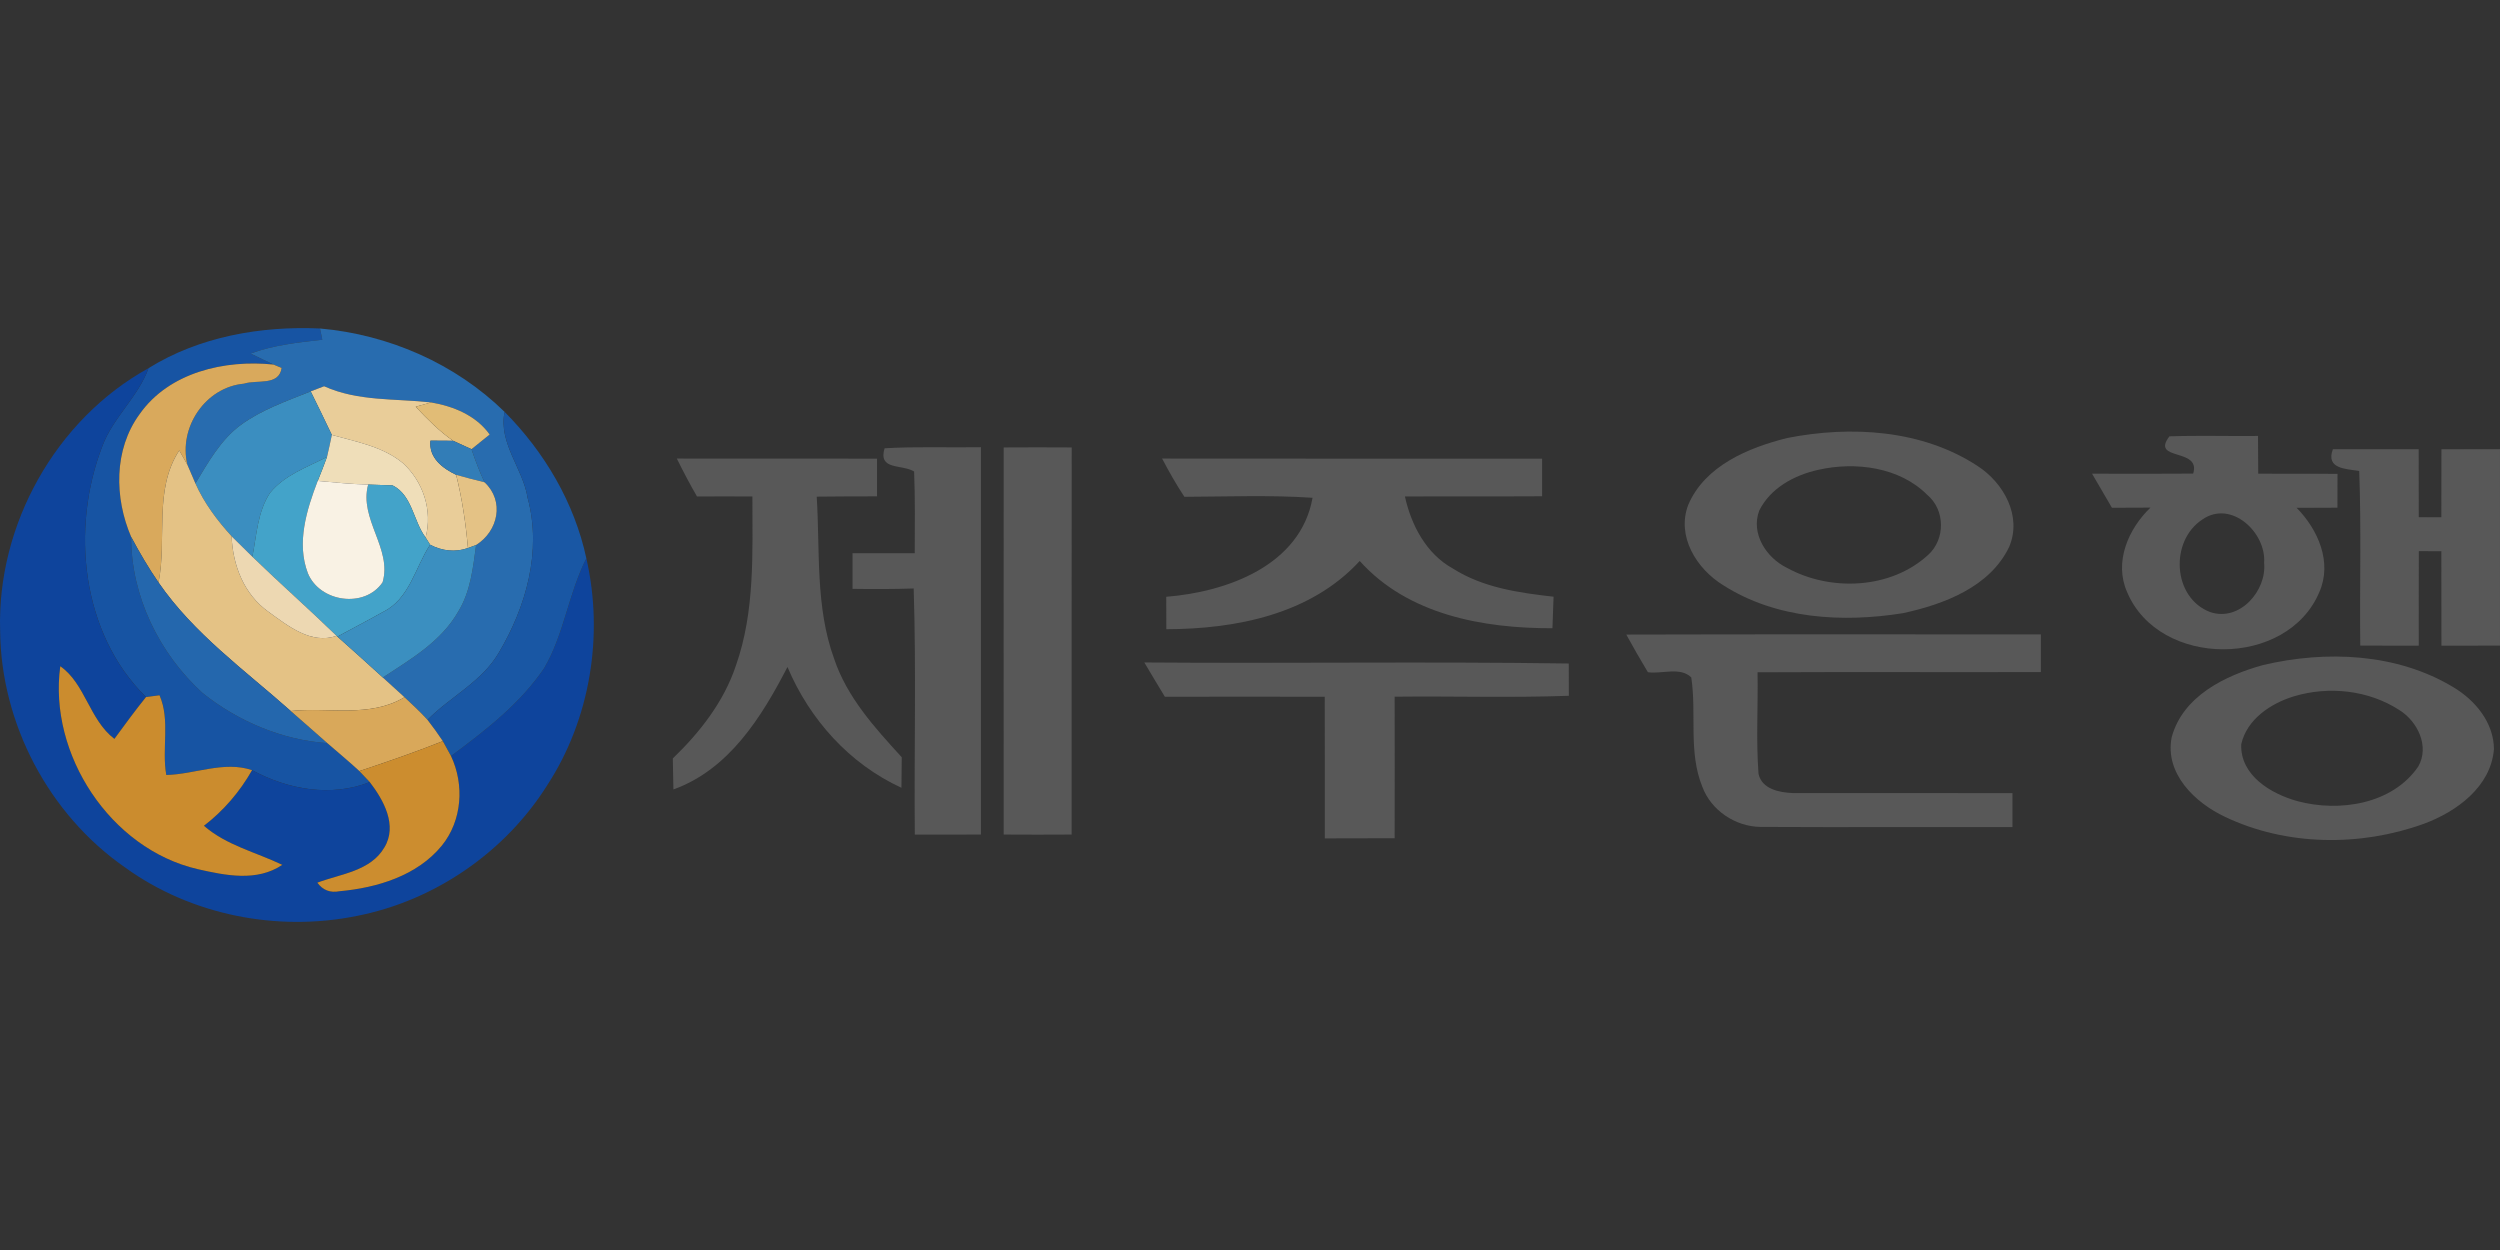 <?xml version="1.0" encoding="utf-8"?>
<!-- Generator: Adobe Illustrator 17.0.0, SVG Export Plug-In . SVG Version: 6.00 Build 0)  -->
<!DOCTYPE svg PUBLIC "-//W3C//DTD SVG 1.1//EN" "http://www.w3.org/Graphics/SVG/1.1/DTD/svg11.dtd">
<svg version="1.1" id="레이어_1" xmlns="http://www.w3.org/2000/svg" xmlns:xlink="http://www.w3.org/1999/xlink" x="0px"
	 y="0px" width="400px" height="200px" viewBox="0 0 400 200" enable-background="new 0 0 400 200" xml:space="preserve">
<rect x="0" y="0" width="400" height="200" fill="#333333" stroke="none"/>
<g>
	<path fill="#1754A3" d="M23.768,58.907c8.114-5.054,17.981-6.772,27.437-6.348c0.097,0.447,0.278,1.342,0.363,1.802
		c-3.869,0.423-7.787,0.859-11.475,2.201c1.221,0.605,2.443,1.197,3.664,1.765c-7.763-0.81-16.711,1.221-21.427,7.944
		c-4.148,5.671-4.027,13.386-1.342,19.637c-0.024,9.456,4.486,18.646,11.415,24.97c5.683,4.535,12.685,7.509,19.976,8.029
		c1.705,1.487,3.458,2.926,5.115,4.462c0.411,0.447,1.245,1.318,1.669,1.765c-6.203,2.443-13.108,1.197-18.827-1.911
		c-4.474-1.524-9.166,0.665-13.724,0.774c-0.762-4.208,0.665-8.791-1.088-12.757c-0.544,0.073-1.632,0.218-2.164,0.29
		c-10.363-10.23-12.08-26.929-6.989-40.133C18.085,66.791,22.088,63.527,23.768,58.907L23.768,58.907z"/>
	<path fill="#286CAF" d="M51.205,52.559c10.98,0.967,21.633,5.611,29.529,13.338c-1.016,5.006,2.938,9.021,3.688,13.773
		c2.31,8.489-0.254,17.473-4.655,24.837c-2.697,4.583-7.715,6.965-11.367,10.665c-1.161-1.27-2.418-2.443-3.676-3.616
		c-1.149-1.052-2.31-2.104-3.47-3.156c4.462-2.926,9.359-5.78,12.068-10.556c1.971-3.204,2.358-7.001,2.854-10.641
		c3.555-2.237,4.571-7.038,1.354-10.036c-0.822-1.717-1.475-3.507-2.092-5.296c0.967-0.786,1.947-1.572,2.914-2.346
		c-2.201-3.071-5.792-4.522-9.383-5.139c-5.744-0.641-11.705-0.145-17.11-2.588c-0.532,0.206-1.608,0.617-2.152,0.822
		c-3.833,1.548-7.824,2.914-11.197,5.381c-3.229,2.394-5.2,5.986-7.243,9.347c-0.327-0.738-0.967-2.237-1.282-2.987
		c-1.439-5.986,2.878-12.406,9.057-12.975c2.08-0.677,5.599,0.411,6.022-2.515l-1.306-0.544c-1.221-0.568-2.443-1.161-3.664-1.765
		c3.688-1.342,7.606-1.777,11.475-2.201C51.483,53.901,51.302,53.007,51.205,52.559L51.205,52.559z"/>
	<path fill="#D9A95C" d="M22.329,66.271c4.716-6.723,13.664-8.755,21.427-7.944l1.306,0.544c-0.423,2.926-3.942,1.838-6.022,2.515
		c-6.179,0.568-10.496,6.989-9.057,12.975c-0.326-0.568-0.979-1.717-1.306-2.297c-4.135,6.36-1.911,14.111-3.313,21.137
		c-1.608-2.334-3.047-4.788-4.377-7.291C18.303,79.657,18.182,71.943,22.329,66.271L22.329,66.271z"/>
	<path fill="#0E449C" d="M0.02,100.891c-0.508-16.917,8.888-33.797,23.749-41.984c-1.681,4.619-5.683,7.884-7.4,12.491
		c-5.091,13.204-3.374,29.904,6.989,40.133c-1.753,2.177-3.41,4.438-5.054,6.687c-4.002-3.047-4.655-8.827-8.658-11.62
		c-1.923,14.039,7.981,29.226,21.995,32.467c4.438,1.004,9.456,2.056,13.531-0.689c-4.22-2.031-8.936-3.108-12.539-6.252
		c3.156-2.418,5.744-5.454,7.703-8.9c5.72,3.108,12.624,4.353,18.827,1.911c2.213,2.866,4.474,6.941,2.334,10.46
		c-2.213,3.797-6.989,4.22-10.726,5.635c0.883,1.197,2.056,1.657,3.555,1.366c5.986-0.544,12.431-2.467,16.373-7.304
		c3.241-4.002,3.628-9.722,1.463-14.329c5.478-4.075,11.04-8.344,14.909-14.063c3.192-5.453,3.882-11.935,6.747-17.558
		c2.805,12.273,0.641,25.696-6.252,36.276c-6.747,10.75-18.066,18.525-30.544,20.943c-12.697,2.564-26.482-0.145-37.014-7.775
		C7.795,130.311,0.141,115.752,0.02,100.891L0.02,100.891z"/>
	<path fill="#E9CD99" d="M49.706,62.62c0.544-0.206,1.62-0.617,2.152-0.822c5.405,2.443,11.367,1.947,17.11,2.588
		c-0.617,0.169-1.85,0.508-2.455,0.689c1.838,1.971,3.761,3.906,5.986,5.454c-0.907,0-2.721-0.024-3.628-0.024
		c-0.29,2.745,1.923,4.414,4.111,5.466c0.955,3.845,1.548,7.775,1.886,11.717c-2.031,0.725-4.172,0.459-6.046-0.532
		c-0.181-0.29-0.544-0.859-0.726-1.149c1.149-4.317-0.387-8.972-3.664-11.935c-3.216-2.648-7.449-3.386-11.342-4.486
		C51.979,67.251,50.855,64.929,49.706,62.62L49.706,62.62z"/>
	<path fill="#3B8EC0" d="M38.509,68.001c3.374-2.467,7.364-3.833,11.197-5.381c1.149,2.31,2.273,4.631,3.386,6.965
		c-0.242,1.173-0.496,2.358-0.774,3.531c-3.168,1.632-6.784,2.878-9.105,5.732c-2.007,3.023-2.152,6.784-2.83,10.23
		c-1.112-1.088-2.225-2.177-3.325-3.277c-2.31-2.527-4.389-5.308-5.792-8.452C33.309,73.986,35.28,70.395,38.509,68.001
		L38.509,68.001z"/>
	<path fill="#E1BC76" d="M66.514,65.074c0.605-0.181,1.838-0.52,2.455-0.689c3.591,0.617,7.183,2.068,9.383,5.139
		c-0.967,0.774-1.947,1.56-2.914,2.346c-0.726-0.339-2.201-1.004-2.938-1.342C70.274,68.98,68.352,67.045,66.514,65.074
		L66.514,65.074z"/>
	<path fill="#1957A4" d="M84.422,79.669c-0.75-4.752-4.704-8.767-3.688-13.773c6.385,6.433,11.185,14.559,13.084,23.446
		c-2.866,5.623-3.555,12.104-6.747,17.558c-3.869,5.72-9.432,9.988-14.909,14.063c-0.326-0.593-0.979-1.778-1.306-2.382
		c-0.774-1.161-1.596-2.31-2.455-3.41c3.652-3.7,8.67-6.082,11.367-10.665C84.168,97.142,86.732,88.158,84.422,79.669L84.422,79.669
		z"/>
	<path fill="#EFDEB9" d="M53.092,69.585c3.894,1.1,8.126,1.838,11.342,4.486c3.277,2.963,4.813,7.618,3.664,11.935
		c-1.971-2.624-2.128-6.784-5.284-8.343c-0.979-0.036-2.926-0.097-3.906-0.133c-2.697-0.06-5.393-0.339-8.077-0.58
		c0.52-1.27,1.016-2.551,1.487-3.833C52.596,71.943,52.85,70.758,53.092,69.585L53.092,69.585z"/>
	<path fill="#327DB7" d="M68.872,70.504c0.907,0,2.721,0.024,3.628,0.024c0.738,0.339,2.213,1.004,2.938,1.342
		c0.617,1.79,1.27,3.579,2.092,5.296c-1.524-0.375-3.047-0.762-4.547-1.197C70.794,74.917,68.581,73.249,68.872,70.504
		L68.872,70.504z"/>
	<path fill="#E4C285" d="M25.365,93.2c1.403-7.026-0.822-14.777,3.313-21.137c0.327,0.58,0.979,1.729,1.306,2.297
		c0.314,0.75,0.955,2.249,1.282,2.987c1.403,3.144,3.483,5.925,5.792,8.452c0.193,4.668,1.983,9.311,5.901,12.092
		c3.12,2.249,6.808,5.26,10.895,3.845l0.133,0.121c2.431,2.164,4.861,4.341,7.267,6.542c1.161,1.052,2.322,2.104,3.47,3.156
		c-5.574,3.337-12.116,1.572-18.211,2.201C39.174,107.239,30.999,101.387,25.365,93.2L25.365,93.2z"/>
	<path fill="#585858" d="M141.533,71.725c5.127-0.302,10.278-0.085,15.417-0.169c0,20.665,0,41.319,0,61.972
		c-3.531,0.012-7.05,0.024-10.581,0.012c-0.121-13.132,0.242-26.264-0.181-39.384c-3.265,0.109-6.53,0.109-9.782,0.06
		c0-1.898,0-3.797,0-5.707c3.313-0.012,6.639-0.012,9.952,0c0.012-4.365,0.073-8.718-0.097-13.071
		C144.241,74.228,140.469,75.292,141.533,71.725L141.533,71.725z"/>
	<path fill="#585858" d="M160.59,71.592c3.628-0.024,7.255-0.024,10.883,0c-0.024,20.641-0.012,41.294-0.012,61.935
		c-3.628,0.024-7.255,0.024-10.871,0C160.59,112.886,160.566,92.233,160.59,71.592L160.59,71.592z"/>
	<path fill="#585858" d="M373.265,71.87c4.571,0,9.154-0.012,13.724,0c0.012,3.628,0,7.255,0.012,10.883
		c0.907,0,2.721,0,3.615,0.012c0.012-3.628,0.012-7.255,0.012-10.883c3.12-0.012,6.24-0.012,9.371-0.012c0,10.472,0,20.955,0,31.427
		c-3.132,0.012-6.252,0.024-9.371,0.012c-0.012-5.042,0-10.073-0.012-15.115c-0.907,0-2.709-0.012-3.603-0.012
		c-0.036,5.042,0,10.085-0.012,15.127c-3.12,0.012-6.252,0-9.359-0.012c-0.109-9.311,0.181-18.634-0.169-27.945
		C375.369,75.014,372.067,75.038,373.265,71.87L373.265,71.87z"/>
	<path fill="#43A3C9" d="M43.212,78.847c2.322-2.854,5.937-4.099,9.105-5.732c-0.472,1.282-0.967,2.564-1.487,3.833
		c-1.765,4.619-3.422,9.915-1.572,14.764c1.898,4.643,9.093,5.683,11.959,1.451c1.572-5.381-3.809-10.109-2.31-15.635
		c0.979,0.036,2.926,0.097,3.906,0.133c3.156,1.56,3.313,5.72,5.284,8.343c0.181,0.29,0.544,0.859,0.726,1.149
		c-2.406,3.64-3.301,8.718-7.558,10.762c-2.394,1.366-4.861,2.612-7.279,3.942l-0.133-0.121c-4.426-4.293-9.045-8.368-13.471-12.66
		C41.06,85.631,41.205,81.87,43.212,78.847L43.212,78.847z"/>
	<path fill="#585858" d="M108.292,73.37c10.677,0.024,21.355,0,32.032,0.012c0,2.007,0,4.015,0,6.034
		c-3.216,0-6.433,0.012-9.649,0.048c0.544,8.658-0.242,17.606,2.781,25.925c2.056,6.167,6.518,11.064,10.822,15.768
		c-0.012,1.221-0.036,3.664-0.048,4.885c-8.331-3.821-14.692-10.943-18.235-19.323c-4.123,7.981-9.347,16.397-18.247,19.589
		c-0.036-1.657-0.073-3.301-0.097-4.958c4.341-4.184,8.174-9.081,10.097-14.861c3.059-8.67,2.636-18.005,2.636-27.05
		c-2.95-0.012-5.913-0.024-8.863,0C110.372,77.457,109.307,75.425,108.292,73.37L108.292,73.37z"/>
	<path fill="#585858" d="M185.935,73.37c20.266,0.036,40.533,0,60.799,0.012c0,2.007,0,4.015,0,6.022
		c-7.316,0.048-14.631-0.012-21.947,0.036c1.016,4.595,3.422,9.19,7.691,11.536c4.813,3.059,10.544,3.869,16.094,4.498
		c-0.048,1.258-0.133,3.785-0.181,5.042c-11.04,0.036-23.12-2.14-30.835-10.762c-7.848,8.549-19.819,10.895-30.944,10.919
		c-0.012-1.729-0.012-3.458-0.012-5.187c9.674-0.774,21.475-4.982,23.41-15.841c-6.82-0.46-13.676-0.181-20.508-0.157
		C188.196,77.517,187.035,75.461,185.935,73.37L185.935,73.37z"/>
	<path fill="#585858" d="M316.408,74.555c-8.9-5.828-20.266-6.481-30.46-4.474c-6.203,1.548-13.144,4.426-15.828,10.689
		c-1.923,5.054,1.342,10.254,5.599,12.866c8.452,5.405,19.069,6.022,28.743,4.474c6.542-1.415,13.918-4.172,17.001-10.605
		C323.566,82.584,320.592,77.263,316.408,74.555z M308.5,88.787c-5.973,5.49-15.623,5.901-22.588,2.068
		c-3.289-1.608-5.816-5.454-4.438-9.154c1.802-3.628,5.623-5.683,9.456-6.53c5.913-1.342,13.011-0.447,17.437,4.014
		C311.245,81.592,311.281,86.284,308.5,88.787z"/>
	<path fill="#F9F2E4" d="M50.83,76.949c2.684,0.242,5.381,0.52,8.077,0.58c-1.499,5.526,3.882,10.254,2.31,15.635
		c-2.866,4.232-10.061,3.192-11.959-1.451C47.408,86.864,49.065,81.568,50.83,76.949L50.83,76.949z"/>
	<path fill="#E4C285" d="M72.983,75.969c1.499,0.435,3.023,0.822,4.547,1.197c3.217,2.999,2.201,7.799-1.354,10.036l-1.306,0.484
		C74.531,83.744,73.938,79.815,72.983,75.969L72.983,75.969z"/>
	<path fill="#585858" d="M374.002,75.824c-4.232-0.048-8.452,0-12.685-0.036c-0.012-2.007-0.024-4.027-0.036-6.034
		c-4.728,0.048-9.456-0.097-14.172,0.06c-3.083,4.015,5.115,1.778,3.797,5.961c-5.393,0.048-10.786,0.024-16.179,0.012
		c1.052,1.814,2.116,3.64,3.18,5.454c2.056,0,4.099,0,6.167-0.024c-3.543,3.41-5.865,8.706-3.736,13.519
		c5.139,12.201,25.611,12.201,30.75,0.012c2.116-4.788-0.205-10.024-3.628-13.495c2.177-0.012,4.353-0.012,6.53-0.024
		C373.99,79.428,373.99,77.626,374.002,75.824z M353.651,97.94c-6.07-2.273-6.518-11.427-1.246-14.837
		c4.595-3.168,10.206,2.104,9.855,6.941C362.708,94.531,358.331,99.513,353.651,97.94z"/>
	<path fill="#2467AD" d="M20.987,85.909c1.33,2.503,2.769,4.958,4.377,7.291c5.635,8.186,13.809,14.039,21.149,20.556
		c1.971,1.705,3.906,3.434,5.865,5.151c-7.292-0.52-14.293-3.495-19.976-8.029C25.473,104.555,20.963,95.365,20.987,85.909
		L20.987,85.909z"/>
	<path fill="#EDD8B2" d="M37.057,85.8c1.1,1.1,2.213,2.189,3.325,3.277c4.426,4.293,9.045,8.368,13.471,12.66
		c-4.087,1.415-7.775-1.596-10.895-3.845C39.041,95.111,37.251,90.468,37.057,85.8L37.057,85.8z"/>
	<path fill="#3B8FC0" d="M61.266,97.916c4.256-2.044,5.151-7.122,7.558-10.762c1.874,0.992,4.015,1.258,6.046,0.532l1.306-0.484
		c-0.496,3.64-0.883,7.437-2.854,10.641c-2.709,4.776-7.606,7.63-12.068,10.556c-2.406-2.201-4.837-4.377-7.267-6.542
		C56.405,100.528,58.872,99.283,61.266,97.916L61.266,97.916z"/>
	<path fill="#585858" d="M260.204,101.532c22.116-0.06,44.233-0.036,66.337-0.024c0,2.007,0,4.015,0,6.022
		c-15.115,0.036-30.23-0.036-45.333,0.036c0.097,5.417-0.254,10.847,0.157,16.252c0.544,2.455,3.337,2.975,5.454,3.071
		c11.729,0.024,23.459-0.024,35.176,0.012c0,1.814,0,3.616,0,5.429c-13.446-0.024-26.893,0.048-40.339-0.024
		c-4.015-0.06-7.884-2.648-9.287-6.433c-2.261-5.562-0.883-11.729-1.765-17.485c-1.753-1.741-4.716-0.508-6.941-0.834
		C262.465,105.559,261.316,103.551,260.204,101.532L260.204,101.532z"/>
	<path fill="#585858" d="M183.093,105.994c22.636,0.181,45.285-0.169,67.909,0.169c0,1.294,0.012,3.882,0.012,5.163
		c-9.287,0.339-18.585,0.036-27.872,0.145c0.012,7.558,0.024,15.103,0,22.648c-3.724,0.024-7.449,0.024-11.173,0.024
		c0-7.557,0.012-15.103-0.012-22.66c-8.525-0.036-17.05-0.012-25.575,0C185.27,109.658,184.169,107.82,183.093,105.994
		L183.093,105.994z"/>
	<path fill="#CB8C2E" d="M9.645,106.598c4.002,2.793,4.655,8.573,8.658,11.62c1.645-2.249,3.301-4.51,5.054-6.687
		c0.532-0.073,1.62-0.218,2.164-0.29c1.753,3.966,0.326,8.549,1.088,12.757c4.559-0.109,9.25-2.297,13.724-0.774
		c-1.959,3.446-4.547,6.481-7.703,8.9c3.603,3.144,8.319,4.22,12.539,6.252c-4.075,2.745-9.093,1.693-13.531,0.689
		C17.626,135.825,7.722,120.637,9.645,106.598L9.645,106.598z"/>
	<path fill="#585858" d="M392.527,109.948c-9.033-5.454-20.363-5.913-30.424-3.543c-6.058,1.669-12.854,4.97-14.631,11.548
		c-1.149,5.816,3.724,10.484,8.537,12.745c9.831,4.68,21.621,4.788,31.802,1.112c5.236-1.935,10.738-5.925,11.221-11.947
		C399.008,115.619,396.034,112.028,392.527,109.948z M386.929,122.632c-4.135,6.058-12.624,7.34-19.299,5.562
		c-4.232-1.161-9.214-4.099-9.033-9.105c0.883-3.99,4.704-6.53,8.392-7.666c5.599-1.693,11.995-1.016,16.929,2.201
		C386.82,115.438,388.754,119.416,386.929,122.632z"/>
	<path fill="#D9A85A" d="M46.513,113.757c6.094-0.629,12.636,1.137,18.211-2.201c1.258,1.173,2.515,2.346,3.676,3.616
		c0.859,1.1,1.681,2.249,2.455,3.41c-4.402,1.753-8.876,3.301-13.362,4.788c-1.657-1.536-3.41-2.975-5.115-4.462
		C50.419,117.191,48.485,115.462,46.513,113.757L46.513,113.757z"/>
	<path fill="#CC8D2F" d="M57.493,123.37c4.486-1.487,8.96-3.035,13.362-4.788c0.326,0.605,0.979,1.79,1.306,2.382
		c2.165,4.607,1.778,10.327-1.463,14.329c-3.942,4.837-10.387,6.759-16.373,7.304c-1.499,0.29-2.672-0.169-3.555-1.366
		c3.736-1.415,8.513-1.838,10.726-5.635c2.14-3.519-0.121-7.594-2.334-10.46C58.739,124.688,57.904,123.817,57.493,123.37
		L57.493,123.37z"/>
</g>
</svg>
